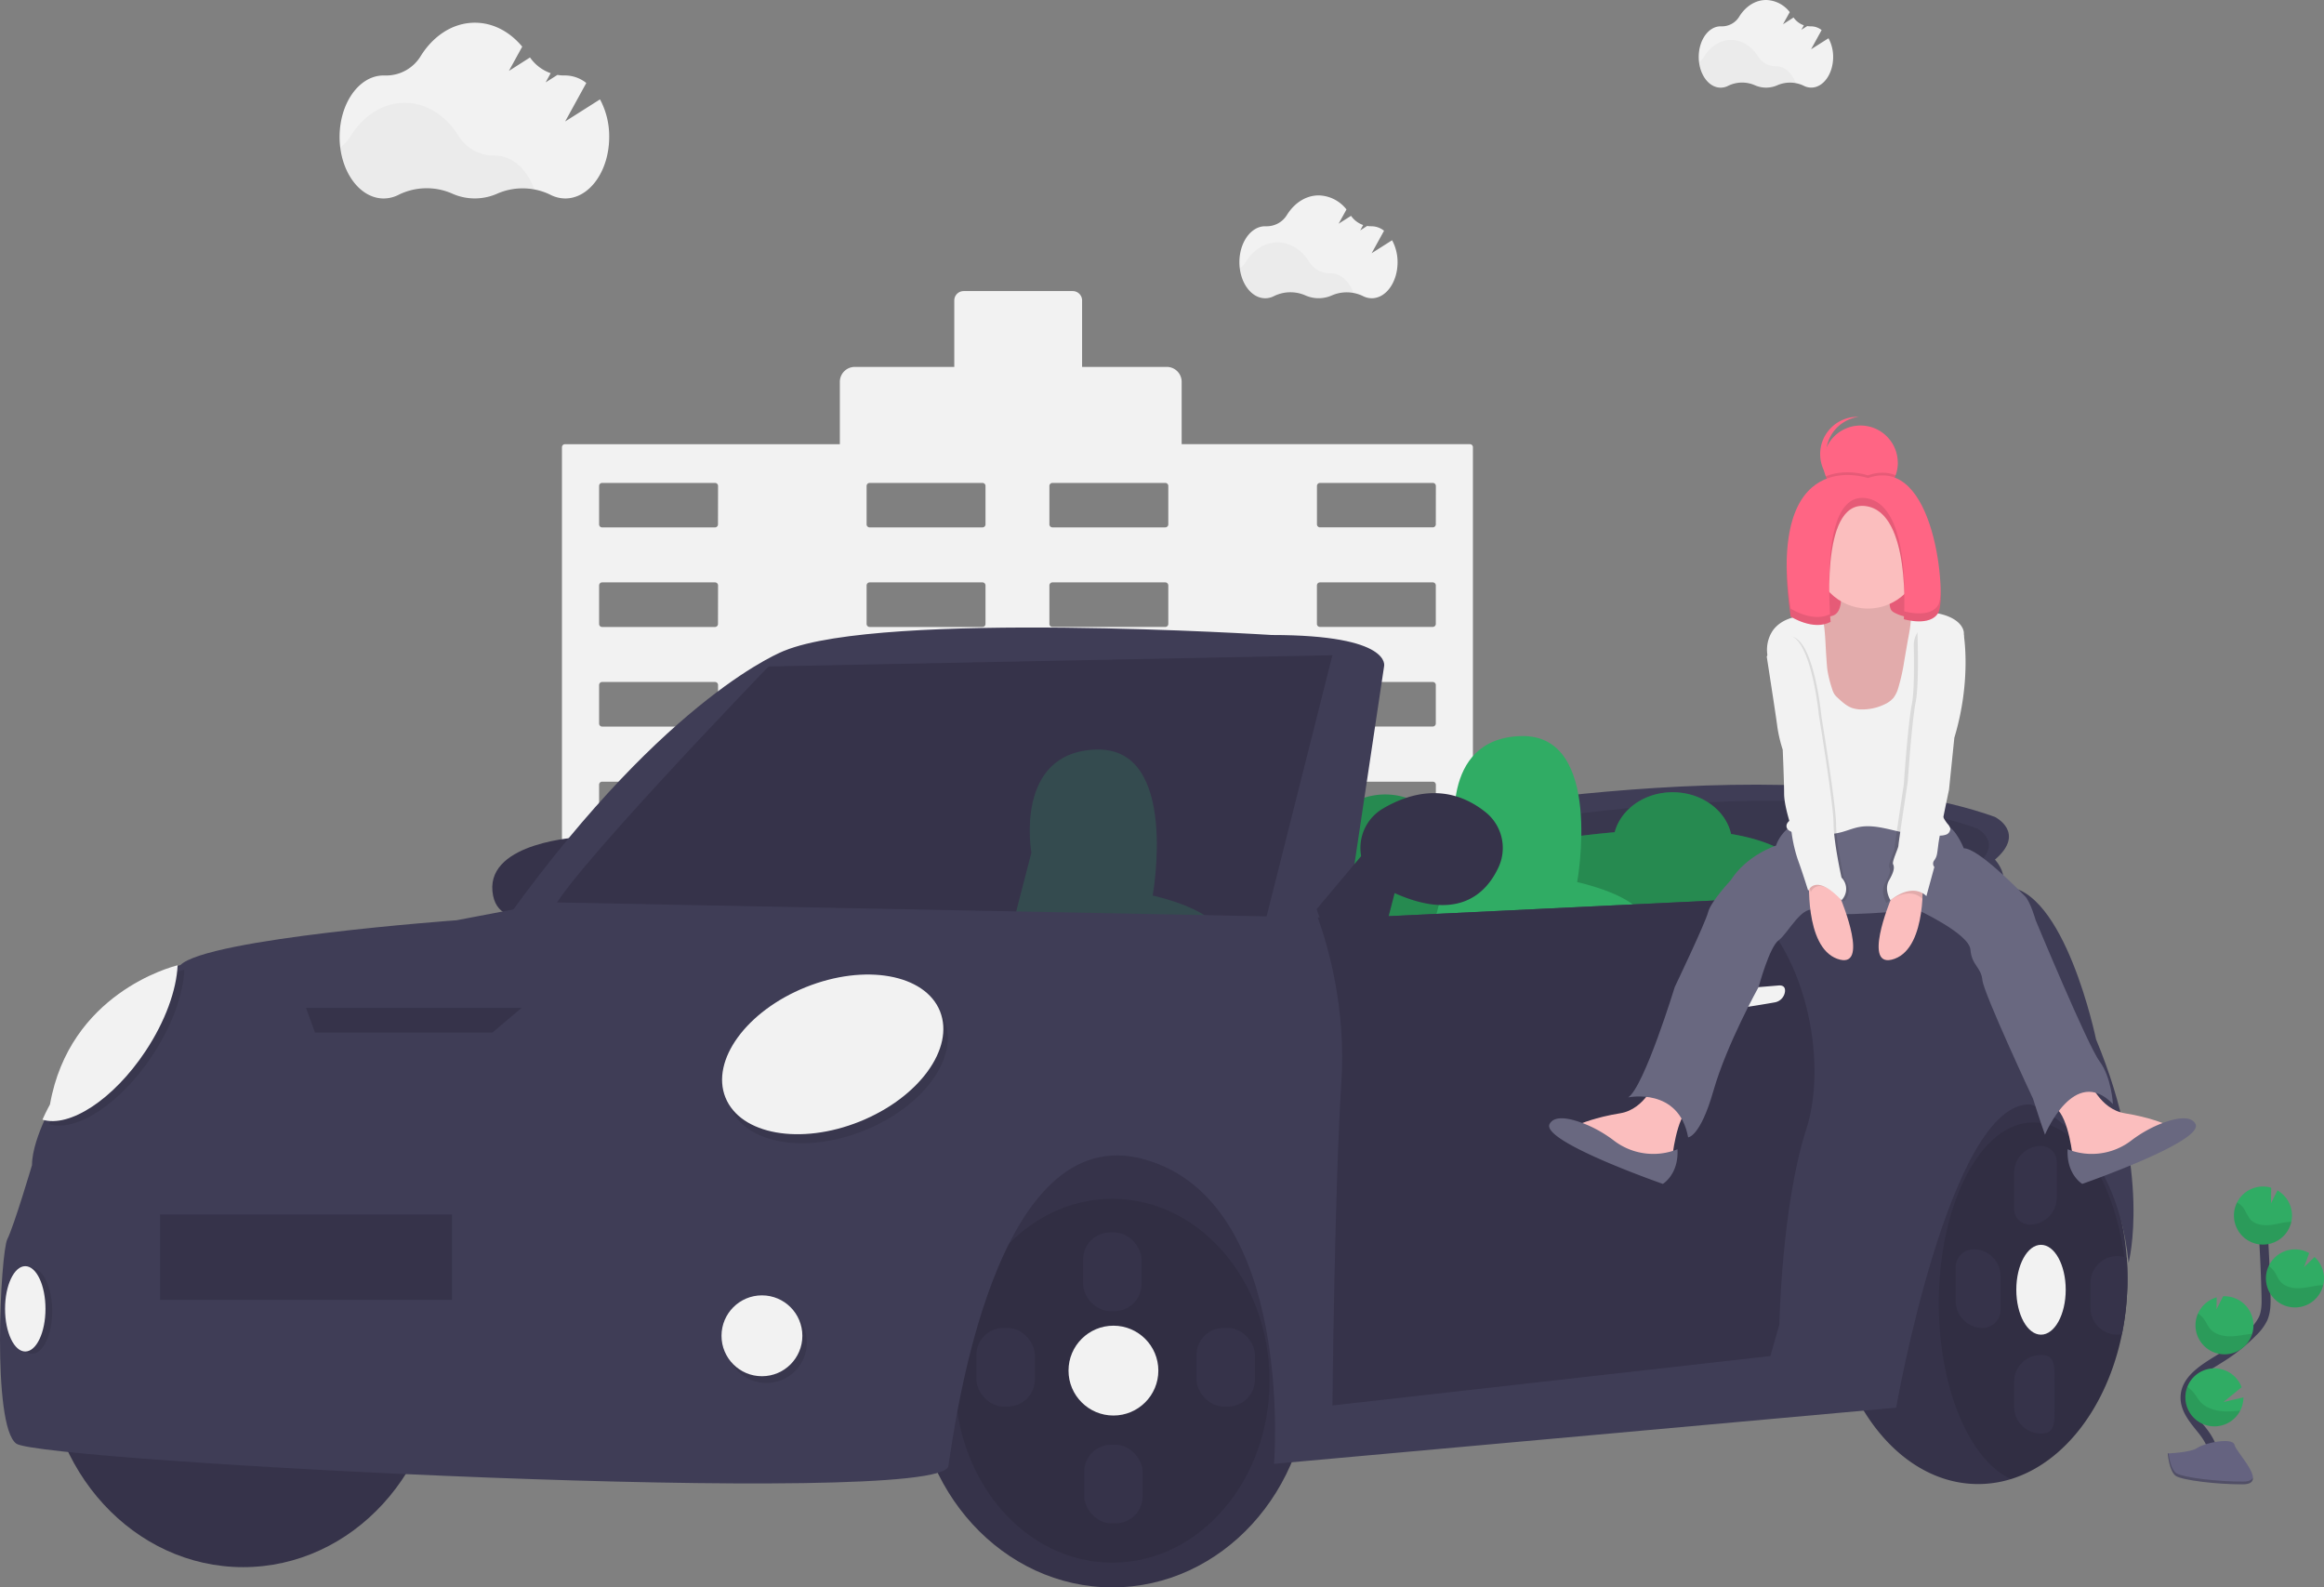 <svg id="a1a4a747-966c-40c1-8b1e-379ad2323333" data-name="Layer 1" xmlns="http://www.w3.org/2000/svg" width="1034.75" height="706.69" viewBox="0 0 1034.75 706.69"><rect x="0" y="0" width="1034.75" height="706.69" fill="#808080" stroke="none"/><title>fast car</title><path d="M737.11,294.39H608.76V266.63a6.64,6.64,0,0,0-6.64-6.64H564.43V230.42a4.18,4.18,0,0,0-4.18-4.18H511.7a4.18,4.18,0,0,0-4.18,4.18V260H463.21a6.64,6.64,0,0,0-6.64,6.64v27.76H334.18a1.35,1.35,0,0,0-1.34,1.35V664.26a1.35,1.35,0,0,0,1.34,1.35h81.34a1.35,1.35,0,0,0,1.35-1.35V614.68a1.36,1.36,0,0,1,1.35-1.35h34.36a1.36,1.36,0,0,1,1.35,1.35v49.58a1.35,1.35,0,0,0,1.34,1.35H616a1.36,1.36,0,0,0,1.35-1.35V614.68a1.35,1.35,0,0,1,1.34-1.35h34.36a1.35,1.35,0,0,1,1.35,1.35v49.58a1.36,1.36,0,0,0,1.35,1.35h81.34a1.36,1.36,0,0,0,1.35-1.35V295.74A1.36,1.36,0,0,0,737.11,294.39ZM402.31,596.11a1.34,1.34,0,0,1-1.34,1.34H350.73a1.34,1.34,0,0,1-1.35-1.34V579a1.35,1.35,0,0,1,1.35-1.35H401a1.35,1.35,0,0,1,1.34,1.35Zm0-44.34a1.34,1.34,0,0,1-1.34,1.35H350.73a1.34,1.34,0,0,1-1.35-1.35V534.62a1.34,1.34,0,0,1,1.35-1.35H401a1.34,1.34,0,0,1,1.34,1.35Zm0-44.33a1.35,1.35,0,0,1-1.34,1.35H350.73a1.35,1.35,0,0,1-1.35-1.35V490.28a1.35,1.35,0,0,1,1.35-1.35H401a1.35,1.35,0,0,1,1.34,1.35Zm0-44.34a1.34,1.34,0,0,1-1.34,1.35H350.73a1.34,1.34,0,0,1-1.35-1.35V446a1.34,1.34,0,0,1,1.35-1.35H401a1.34,1.34,0,0,1,1.34,1.35Zm0-44.33a1.35,1.35,0,0,1-1.34,1.35H350.73a1.35,1.35,0,0,1-1.35-1.35V401.61a1.34,1.34,0,0,1,1.35-1.34H401a1.34,1.34,0,0,1,1.34,1.34Zm0-44.33a1.34,1.34,0,0,1-1.34,1.34H350.73a1.34,1.34,0,0,1-1.35-1.34V357.28a1.35,1.35,0,0,1,1.35-1.35H401a1.35,1.35,0,0,1,1.34,1.35Zm0-44.34a1.34,1.34,0,0,1-1.34,1.35H350.73a1.34,1.34,0,0,1-1.35-1.35V313a1.34,1.34,0,0,1,1.35-1.35H401a1.34,1.34,0,0,1,1.34,1.35Zm119.11,266a1.34,1.34,0,0,1-1.35,1.34H469.83a1.35,1.35,0,0,1-1.35-1.34V579a1.36,1.36,0,0,1,1.35-1.35h50.24a1.35,1.35,0,0,1,1.35,1.35Zm0-44.34a1.34,1.34,0,0,1-1.35,1.35H469.83a1.35,1.35,0,0,1-1.35-1.35V534.62a1.35,1.35,0,0,1,1.35-1.35h50.24a1.34,1.34,0,0,1,1.35,1.35Zm0-44.33a1.35,1.35,0,0,1-1.35,1.35H469.83a1.36,1.36,0,0,1-1.35-1.35V490.28a1.36,1.36,0,0,1,1.35-1.35h50.24a1.35,1.35,0,0,1,1.35,1.35Zm0-44.34a1.34,1.34,0,0,1-1.35,1.35H469.83a1.35,1.35,0,0,1-1.35-1.35V446a1.35,1.35,0,0,1,1.35-1.35h50.24a1.34,1.34,0,0,1,1.35,1.35Zm0-44.33a1.35,1.35,0,0,1-1.35,1.35H469.83a1.36,1.36,0,0,1-1.35-1.35V401.61a1.35,1.35,0,0,1,1.35-1.34h50.24a1.34,1.34,0,0,1,1.35,1.34Zm0-44.33a1.34,1.34,0,0,1-1.35,1.34H469.83a1.35,1.35,0,0,1-1.35-1.34V357.28a1.36,1.36,0,0,1,1.35-1.35h50.24a1.35,1.35,0,0,1,1.35,1.35Zm0-44.34a1.34,1.34,0,0,1-1.35,1.35H469.83a1.35,1.35,0,0,1-1.35-1.35V313a1.35,1.35,0,0,1,1.35-1.35h50.24a1.34,1.34,0,0,1,1.35,1.35Zm81.39,266a1.34,1.34,0,0,1-1.35,1.34H551.22a1.35,1.35,0,0,1-1.35-1.34V579a1.36,1.36,0,0,1,1.35-1.35h50.24a1.35,1.35,0,0,1,1.35,1.35Zm0-44.34a1.34,1.34,0,0,1-1.35,1.35H551.22a1.35,1.35,0,0,1-1.35-1.35V534.62a1.35,1.35,0,0,1,1.35-1.35h50.24a1.34,1.34,0,0,1,1.35,1.35Zm0-44.33a1.35,1.35,0,0,1-1.35,1.35H551.22a1.36,1.36,0,0,1-1.35-1.35V490.28a1.36,1.36,0,0,1,1.35-1.35h50.24a1.35,1.35,0,0,1,1.35,1.35Zm0-44.34a1.34,1.34,0,0,1-1.35,1.35H551.22a1.35,1.35,0,0,1-1.35-1.35V446a1.35,1.35,0,0,1,1.35-1.35h50.24a1.34,1.34,0,0,1,1.35,1.35Zm0-44.33a1.35,1.35,0,0,1-1.35,1.35H551.22a1.36,1.36,0,0,1-1.35-1.35V401.61a1.35,1.35,0,0,1,1.35-1.34h50.24a1.34,1.34,0,0,1,1.35,1.34Zm0-44.33a1.34,1.34,0,0,1-1.35,1.34H551.22a1.35,1.35,0,0,1-1.35-1.34V357.28a1.36,1.36,0,0,1,1.35-1.35h50.24a1.35,1.35,0,0,1,1.35,1.35Zm0-44.34a1.34,1.34,0,0,1-1.35,1.35H551.22a1.35,1.35,0,0,1-1.35-1.35V313a1.35,1.35,0,0,1,1.35-1.35h50.24a1.34,1.34,0,0,1,1.35,1.35Zm119.11,266a1.35,1.35,0,0,1-1.35,1.34H670.33a1.34,1.34,0,0,1-1.35-1.34V579a1.35,1.35,0,0,1,1.35-1.35h50.24a1.36,1.36,0,0,1,1.35,1.35Zm0-44.34a1.35,1.35,0,0,1-1.35,1.35H670.33a1.34,1.34,0,0,1-1.35-1.35V534.62a1.34,1.34,0,0,1,1.35-1.35h50.24a1.35,1.35,0,0,1,1.35,1.35Zm0-44.33a1.36,1.36,0,0,1-1.35,1.35H670.33a1.35,1.35,0,0,1-1.35-1.35V490.28a1.35,1.35,0,0,1,1.35-1.35h50.24a1.36,1.36,0,0,1,1.35,1.35Zm0-44.34a1.35,1.35,0,0,1-1.35,1.35H670.33A1.34,1.34,0,0,1,669,463.1V446a1.34,1.34,0,0,1,1.35-1.35h50.24a1.35,1.35,0,0,1,1.35,1.35Zm0-44.33a1.36,1.36,0,0,1-1.35,1.35H670.33a1.35,1.35,0,0,1-1.35-1.35V401.61a1.34,1.34,0,0,1,1.35-1.34h50.24a1.35,1.35,0,0,1,1.35,1.34Zm0-44.33a1.35,1.35,0,0,1-1.35,1.34H670.33a1.34,1.34,0,0,1-1.35-1.34V357.28a1.35,1.35,0,0,1,1.35-1.35h50.24a1.36,1.36,0,0,1,1.35,1.35Zm0-44.34a1.35,1.35,0,0,1-1.35,1.35H670.33A1.34,1.34,0,0,1,669,330.1V313a1.34,1.34,0,0,1,1.35-1.35h50.24a1.35,1.35,0,0,1,1.35,1.35Z" transform="translate(-82.63 -96.65)" fill="#f2f2f2"/><path d="M349.78,140.89l-15.52,9.84,9.42-17.14a15.35,15.35,0,0,0-9.38-3.35h-.25a18.09,18.09,0,0,1-3.22-.24l-5.26,3.33,2.25-4.1a18.66,18.66,0,0,1-9.2-7l-9.41,6,5.94-10.81c-5.5-6.61-12.92-10.66-21.09-10.66-9.79,0-18.51,5.82-24.14,14.89a18,18,0,0,1-16,8.6h-.52c-10.81,0-19.57,12.26-19.57,27.37S242.63,185,253.44,185a14.72,14.72,0,0,0,6.81-1.71,28.21,28.21,0,0,1,23.69-.46,24.66,24.66,0,0,0,20.14,0,28.23,28.23,0,0,1,23.47.46A14.72,14.72,0,0,0,334.3,185c10.81,0,19.57-12.26,19.57-27.38A34.7,34.7,0,0,0,349.78,140.89Z" transform="translate(-82.63 -96.65)" fill="#f2f2f2"/><path d="M320.53,180.94a28.89,28.89,0,0,0-16.77,1.82,24.69,24.69,0,0,1-20.13,0,28.28,28.28,0,0,0-23.69.46,14.61,14.61,0,0,1-6.82,1.71c-9.6,0-17.59-9.67-19.25-22.43a18.43,18.43,0,0,0,4.8-5.18c5.63-9.07,14.35-14.89,24.14-14.89s18.4,5.75,24,14.73a18.48,18.48,0,0,0,15.95,8.76h.25C310.69,165.87,317.31,172,320.53,180.94Z" transform="translate(-82.63 -96.65)" opacity="0.03"/><path d="M896.76,113.68,889,118.59l4.7-8.55a7.67,7.67,0,0,0-4.68-1.67h-.12a8.6,8.6,0,0,1-1.61-.12l-2.62,1.67,1.12-2a9.4,9.4,0,0,1-4.59-3.48l-4.69,3,3-5.39A13.71,13.71,0,0,0,869,96.65c-4.88,0-9.23,2.91-12,7.43a9,9,0,0,1-8,4.29h-.26c-5.39,0-9.76,6.11-9.76,13.65s4.37,13.65,9.76,13.65a7.32,7.32,0,0,0,3.4-.85,14.08,14.08,0,0,1,11.81-.23,12.33,12.33,0,0,0,10.05,0,14.11,14.11,0,0,1,11.71.23,7.29,7.29,0,0,0,3.36.83c5.39,0,9.76-6.11,9.76-13.65A17.38,17.38,0,0,0,896.76,113.68Z" transform="translate(-82.63 -96.65)" fill="#f2f2f2"/><path d="M882.17,133.65a14.52,14.52,0,0,0-8.37.91,12.28,12.28,0,0,1-5,1.06,12.41,12.41,0,0,1-5-1.08,14.1,14.1,0,0,0-11.82.23,7.29,7.29,0,0,1-3.4.85c-4.79,0-8.77-4.82-9.6-11.19a9.26,9.26,0,0,0,2.4-2.58c2.8-4.52,7.15-7.43,12-7.43s9.18,2.87,12,7.35a9.22,9.22,0,0,0,8,4.37h.13C877.26,126.14,880.56,129.2,882.17,133.65Z" transform="translate(-82.63 -96.65)" opacity="0.03"/><path d="M702.45,203.61l-9.1,5.77,5.52-10a9,9,0,0,0-5.5-2h-.15a10.79,10.79,0,0,1-1.89-.14l-3.08,2,1.32-2.41a11,11,0,0,1-5.4-4.09l-5.52,3.5,3.49-6.34a16.15,16.15,0,0,0-12.37-6.26c-5.74,0-10.86,3.42-14.16,8.74a10.56,10.56,0,0,1-9.36,5h-.31c-6.34,0-11.47,7.19-11.47,16s5.13,16.05,11.47,16.05a8.56,8.56,0,0,0,4-1,16.56,16.56,0,0,1,13.89-.27,14.52,14.52,0,0,0,11.81,0,16.58,16.58,0,0,1,13.77.27,8.68,8.68,0,0,0,4,1c6.34,0,11.48-7.18,11.48-16.05A20.4,20.4,0,0,0,702.45,203.61Z" transform="translate(-82.63 -96.65)" fill="#f2f2f2"/><path d="M685.3,227.1a17,17,0,0,0-9.84,1.07,14.52,14.52,0,0,1-11.81,0,16.56,16.56,0,0,0-13.89.27,8.59,8.59,0,0,1-4,1c-5.63,0-10.32-5.67-11.29-13.15a10.75,10.75,0,0,0,2.81-3c3.3-5.32,8.42-8.73,14.16-8.73s10.8,3.37,14.1,8.63a10.82,10.82,0,0,0,9.35,5.14H675C679.52,218.26,683.41,221.86,685.3,227.1Z" transform="translate(-82.63 -96.65)" opacity="0.03"/><path d="M1029.88,665.85c0,1.72,0,3.44-.11,5.14a121.57,121.57,0,0,1-2.38,19.69c-6.57,32.11-25.54,57.07-49.37,64.44a49.29,49.29,0,0,1-14.64,2.23c-36.73,0-66.5-41-66.5-91.5s29.77-91.5,66.5-91.5c34.45,0,62.79,36.06,66.16,82.25C1029.77,659.64,1029.88,662.73,1029.88,665.85Z" transform="translate(-82.63 -96.65)" fill="#36334a"/><path d="M1029.77,671a121.57,121.57,0,0,1-2.38,19.69c-6.57,32.11-25.54,57.07-49.37,64.44-18.45-8.49-32.14-40.31-32.14-78.27,0-44.46,18.8-80.5,42-80.5,19.47,0,35.85,25.42,40.6,59.91C1029.14,661,1029.57,665.94,1029.77,671Z" transform="translate(-82.63 -96.65)" opacity="0.1"/><path d="M695.88,463.35s180-37,275-3c0,0,14,7,0,19,0,0,13.24,14-9.88,19L869.15,504,695.88,486.35Z" transform="translate(-82.63 -96.65)" fill="#3f3d56"/><path d="M727.38,468s154.11-31.68,235.45-2.57c0,0,12,6,0,16.27,0,0,11.33,12-8.46,16.27l-78.64,4.83L727.38,487.71Z" transform="translate(-82.63 -96.65)" opacity="0.1"/><path d="M902.88,523.35l-12-24s5.26-24.28-37.5-31.42c-2.37-10.59-13.11-18.58-26-18.58-12.58,0-23.1,7.6-25.82,17.8-6.14.53-12.68,1.25-19.68,2.2l-9.78,52.44-1.22-2.44s6.21-28.68-49.76-32.87a20.82,20.82,0,0,0,4.76-13.13c0-12.71-11.87-23-26.5-23s-26.5,10.29-26.5,23a21,21,0,0,0,5.56,14.08q-7.85.75-16.56,1.92l-11,59,51,7,81-12L775.71,529l46.17,6.34Z" transform="translate(-82.63 -96.65)" fill="#30ac64"/><path d="M902.88,523.35l-12-24s5.26-24.28-37.5-31.42c-2.37-10.59-13.11-18.58-26-18.58-12.58,0-23.1,7.6-25.82,17.8-6.14.53-12.68,1.25-19.68,2.2l-9.78,52.44-1.22-2.44s6.21-28.68-49.76-32.87a20.82,20.82,0,0,0,4.76-13.13c0-12.71-11.87-23-26.5-23s-26.5,10.29-26.5,23a21,21,0,0,0,5.56,14.08q-7.85.75-16.56,1.92l-11,59,51,7,81-12L775.71,529l46.17,6.34Z" transform="translate(-82.63 -96.65)" opacity="0.2"/><path d="M730.86,470.23s-8-44.88,29-45.88,25,65,25,65,28,6,30,17-97,14-97,14Z" transform="translate(-82.63 -96.65)" fill="#30ac64"/><path d="M665.88,707.35c0,53-39.4,96-88,96s-88-43-88-96,39.89-104.5,88.5-104.5S665.88,654.33,665.88,707.35Z" transform="translate(-82.63 -96.65)" fill="#36334a"/><ellipse cx="495.25" cy="614.7" rx="70" ry="80.99" opacity="0.1"/><ellipse cx="108.25" cy="601.69" rx="88" ry="96" fill="#36334a"/><path d="M340.88,469.35s-41,2-39,24,35,6,35,6Z" transform="translate(-82.63 -96.65)" fill="#36334a"/><path d="M682,506l16.88-112.65s4-14-50-14c0,0-173-11-217,7,0,0-51,19-122,117C309.88,503.35,675,512,682,506Z" transform="translate(-82.63 -96.65)" fill="#3f3d56"/><path d="M675.88,388.35l-31,123-19.44-.47-92-2.24-205.19-5c-.57-9.72,96.6-110.29,96.6-110.29Z" transform="translate(-82.63 -96.65)" fill="#36334a"/><path d="M533.47,508.64l8.38-32.4s-8-44.89,29-45.89,25,65,25,65,25.5,5.47,29.56,15.53Z" transform="translate(-82.63 -96.65)" fill="#30ac64" opacity="0.2"/><path d="M1030.38,658.85c-6-58-43.5-70.5-43.5-70.5-36-2-60,135-60,135l-277,25s9.5-116.5-57.5-135.5-84.5,117.5-87.5,136.5-404-2-415-10-7-85-4-91,11-33,11-33c0-6.44,3.08-14.58,5.64-20.23,1.8-4,3.36-6.77,3.36-6.77,8.69-49.28,53.81-61.21,56.84-62l.16,0c12-12,123-20,123-20l42-8,341.47,6.71,14.53.29L857.48,497l117.4-5.65c27,0,41,68,41,68C1040.88,619.35,1030.38,658.85,1030.38,658.85Z" transform="translate(-82.63 -96.65)" fill="#3f3d56"/><ellipse cx="455.39" cy="570.05" rx="51.48" ry="32.23" transform="translate(-262.51 114.57) rotate(-21.92)" opacity="0.1"/><ellipse cx="453.39" cy="566.05" rx="51.48" ry="32.23" transform="translate(-261.16 113.53) rotate(-21.92)" fill="#f2f2f2"/><path d="M164.72,528.39c-.51,11-5.44,24.88-14.31,38.25-14.27,21.52-33.84,34.19-45.89,30.48,1.8-4,3.36-6.77,3.36-6.77C116.57,541.07,161.69,529.14,164.72,528.39Z" transform="translate(-82.63 -96.65)" opacity="0.1"/><path d="M161.72,526.39c-.51,11-5.44,24.88-14.31,38.25-14.27,21.52-33.84,34.19-45.89,30.48,1.8-4,3.36-6.77,3.36-6.77C113.57,539.07,158.69,527.14,161.72,526.39Z" transform="translate(-82.63 -96.65)" fill="#f2f2f2"/><polygon points="219.25 459.69 140.25 459.69 136.25 448.69 232.25 448.69 219.25 459.69" fill="#36334a"/><rect x="71.25" y="540.69" width="130" height="38" fill="#36334a"/><circle cx="341.25" cy="597.69" r="18" opacity="0.1"/><circle cx="339.25" cy="594.69" r="18" fill="#f2f2f2"/><ellipse cx="14.25" cy="583.69" rx="9" ry="19" opacity="0.1"/><ellipse cx="11.25" cy="582.69" rx="9" ry="19" fill="#f2f2f2"/><path d="M886.88,599.35c-11,34-12,87-12,87l-4,14-195,22s1-98,4-144c2.11-32.45-5.72-59.92-10.53-73.29l14.53.29L857.48,497C886.48,517.33,896.75,568.82,886.88,599.35Z" transform="translate(-82.63 -96.65)" fill="#36334a"/><path d="M842.42,538.05a4.91,4.91,0,0,0-4.52,5.69,3.51,3.51,0,0,0,2,2.61c3.23,1.61,24.73-2,32.88-3.44a5.53,5.53,0,0,0,4.62-4.93c.1-1.42-.42-2.63-2.5-2.63Z" transform="translate(-82.63 -96.65)" fill="#f2f2f2"/><path d="M668.88,501.35s5,22,29,15l8-31-16-9Z" transform="translate(-82.63 -96.65)" fill="#36334a"/><path d="M698.27,456.68c11-6.52,28.45-12.22,45.71,1.47a20.4,20.4,0,0,1,5.89,24.54c-5.65,12.23-19.06,25.5-50.37,9.61a20.2,20.2,0,0,1-7.62-6.74l-.16-.24A20.3,20.3,0,0,1,698.27,456.68Z" transform="translate(-82.63 -96.65)" fill="#36334a"/><circle cx="495.75" cy="610.19" r="20" fill="#f2f2f2"/><ellipse cx="908.75" cy="574.19" rx="11" ry="20" fill="#f2f2f2"/><rect x="482.25" y="548.69" width="26" height="35" rx="12" fill="#36334a"/><path d="M908.75,510.19h0a7,7,0,0,1,7,7v16a12,12,0,0,1-12,12h0a7,7,0,0,1-7-7v-16a12,12,0,0,1,12-12Z" fill="#36334a"/><path d="M991.38,734.85h0a12,12,0,0,1-12-12v-11a12,12,0,0,1,12-12h0c6.6,0,6,5.4,6,12v11C997.37,729.45,998,734.85,991.38,734.85Z" transform="translate(-82.63 -96.65)" fill="#36334a"/><path d="M878.75,556.19h0a12,12,0,0,1,12,12v15a8,8,0,0,1-8,8h0a12,12,0,0,1-12-12v-15A8,8,0,0,1,878.75,556.19Z" fill="#36334a"/><path d="M1029.88,665.85c0,1.72,0,3.44-.11,5.14a121.57,121.57,0,0,1-2.38,19.69,12.21,12.21,0,0,1-2,.17,12,12,0,0,1-12-12v-11a12,12,0,0,1,12-12,11.71,11.71,0,0,1,3.1.41c.36.1.72.21,1.06.34C1029.77,659.64,1029.88,662.73,1029.88,665.85Z" transform="translate(-82.63 -96.65)" fill="#36334a"/><rect x="532.75" y="591.19" width="26" height="35" rx="12" fill="#36334a"/><rect x="434.75" y="591.19" width="26" height="35" rx="12" fill="#36334a"/><rect x="482.75" y="643.19" width="26" height="35" rx="12" fill="#36334a"/><path d="M927.64,302.66a16.42,16.42,0,0,1-1,5.59,16.6,16.6,0,0,1-31.09.44,16.33,16.33,0,0,1-1.14-6,16.6,16.6,0,0,1,33.2,0Z" transform="translate(-82.63 -96.65)" fill="#ff6584"/><path d="M897.78,306.8a16.6,16.6,0,0,1,6.46-22.57,16.43,16.43,0,0,1,6-2,16.6,16.6,0,1,0,1.4,33.07A16.59,16.59,0,0,1,897.78,306.8Z" transform="translate(-82.63 -96.65)" fill="#ff6584"/><rect x="807.66" y="229.13" width="44.47" height="69.37" fill="#ff6584"/><rect x="808.66" y="227.13" width="44.47" height="69.37" opacity="0.1"/><path d="M820,577.46s-4.74,13-16,14.82S786.24,597,786.24,597l26.68,17.19,14.23-1.78s1.77-18.38,7.7-22.53S820,577.46,820,577.46Z" transform="translate(-82.63 -96.65)" fill="#fbbebe"/><path d="M1012.72,577.46s4.74,13,16,14.82,17.78,4.75,17.78,4.75l-26.68,17.19-14.23-1.78s-1.77-18.38-7.7-22.53S1012.72,577.46,1012.72,577.46Z" transform="translate(-82.63 -96.65)" fill="#fbbebe"/><path d="M882.88,462.44s-7.12,3.56-9.49,10.67c0,0-13,4.15-20.16,15.42,0,0-8.89,9.48-10.08,14.23S828.33,536,828.33,536s-13.63,44.46-20.75,49.21c0,0,22.53-4.75,26.68,17.78,0,0,5.34,0,11.27-20.75S865.68,536,865.68,536s4.75-17.79,8.9-20.75,10.67-16.6,16.6-13.05,45.06-.59,45.06-.59,23.12,10.67,23.71,17.79,4.75,7.7,5.34,13.63,22.53,52.77,22.53,52.77,4.15,13,5.33,16c0,0,13.05-31.42,30.24-13.64,0,0-.59-11.86-5.93-19S989,506.31,989,506.31s-2.37-8.3-4.74-10.67S963.51,474.3,957,474.3c0,0-3.56-8.9-7.71-10.08Z" transform="translate(-82.63 -96.65)" fill="#696880"/><path d="M829.52,608.29a28.89,28.89,0,0,1-28.23-3.8,56.27,56.27,0,0,0-12.59-7.29c-6.28-2.54-13.81-4.43-16.1-.17-4.15,7.7,50.4,26.68,50.4,26.68S830.11,619.55,829.52,608.29Z" transform="translate(-82.63 -96.65)" fill="#696880"/><path d="M1003.23,608.29a28.89,28.89,0,0,0,28.23-3.8,56.27,56.27,0,0,1,12.59-7.29c6.28-2.54,13.81-4.43,16.1-.17,4.15,7.7-50.4,26.68-50.4,26.68S1002.64,619.55,1003.23,608.29Z" transform="translate(-82.63 -96.65)" fill="#696880"/><path d="M902.26,364.92c-.23,2.06-.9,4.29-2.66,5.39-1.44.9-3.26.82-4.92,1.17a11.44,11.44,0,0,0-7.83,6.76,17.52,17.52,0,0,0-.74,10.55,38.85,38.85,0,0,0,1.51,5.07c1.75,4.92,3.85,9.79,7.09,13.89a59,59,0,0,0,9.3,8.76c2.11,1.72,4.29,3.48,6.89,4.29a21.36,21.36,0,0,0,5.41.71c2.25.11,4.64.18,6.59-.94,3-1.73,3.9-5.56,5.52-8.62,1.39-2.61,3.45-4.81,4.74-7.47a29.78,29.78,0,0,0,2-6.51l2.77-12.31c1-4.46,1.92-9.5-.6-13.33a2.1,2.1,0,0,0-.74-.77,2.75,2.75,0,0,0-1.51-.16,16.32,16.32,0,0,1-9.15-2.09,3.62,3.62,0,0,1-1.15-.9,4.53,4.53,0,0,1-.71-2.11,22.29,22.29,0,0,0-1.28-4.46,3,3,0,0,0-.87-1.33,3.11,3.11,0,0,0-1.4-.47,114.49,114.49,0,0,0-12.93-1.36c-1.43-.06-3.57-.63-4.54.62S902.42,363.42,902.26,364.92Z" transform="translate(-82.63 -96.65)" fill="#fbbebe"/><path d="M902.26,364.92c-.23,2.06-.9,4.29-2.66,5.39-1.44.9-3.26.82-4.92,1.17a11.44,11.44,0,0,0-7.83,6.76,17.52,17.52,0,0,0-.74,10.55,38.85,38.85,0,0,0,1.51,5.07c1.75,4.92,3.85,9.79,7.09,13.89a59,59,0,0,0,9.3,8.76c2.11,1.72,4.29,3.48,6.89,4.29a21.36,21.36,0,0,0,5.41.71c2.25.11,4.64.18,6.59-.94,3-1.73,3.9-5.56,5.52-8.62,1.39-2.61,3.45-4.81,4.74-7.47a29.78,29.78,0,0,0,2-6.51l2.77-12.31c1-4.46,1.92-9.5-.6-13.33a2.1,2.1,0,0,0-.74-.77,2.75,2.75,0,0,0-1.51-.16,16.32,16.32,0,0,1-9.15-2.09,3.62,3.62,0,0,1-1.15-.9,4.53,4.53,0,0,1-.71-2.11,22.29,22.29,0,0,0-1.28-4.46,3,3,0,0,0-.87-1.33,3.11,3.11,0,0,0-1.4-.47,114.49,114.49,0,0,0-12.93-1.36c-1.43-.06-3.57-.63-4.54.62S902.42,363.42,902.26,364.92Z" transform="translate(-82.63 -96.65)" opacity="0.1"/><path d="M894.23,372a27.43,27.43,0,0,0-7.14-1.13c-5.72-.14-11.83,1.84-15.14,6.51a15.37,15.37,0,0,0-2.29,11.45,23.71,23.71,0,0,0,5.2,10.67,32.07,32.07,0,0,1,4,5.24c1.58,3,1.62,6.58,2,10,1,8.11,4.46,15.75,5.84,23.81s.18,17.42-6.19,22.56c-1.07.86-2.36,1.76-2.45,3.13-.15,2.19,2.7,3.13,4.89,3.33,6.55.63,13.27,1.24,19.63-.45,2.64-.7,5.17-1.79,7.85-2.29,6.81-1.27,13.65,1.33,20.45,2.59a91.81,91.81,0,0,0,14.91,1.21,8,8,0,0,0,3.44-.45,2.75,2.75,0,0,0,1.74-2.74,4.64,4.64,0,0,0-1.18-2c-3.44-4.26-4.49-9.9-5.43-15.29L941.26,430c-1.69-9.68-3.26-20.19,1.32-28.89,3.3-6.25,9.36-10.65,12.84-16.8A9.79,9.79,0,0,0,957,378c-.52-3.09-3.31-5.3-6.17-6.6a23.21,23.21,0,0,0-17.39-.63c.1,4.33-1,8.71-1.72,13l-1.21,7a89.13,89.13,0,0,1-2.7,12.2,13.22,13.22,0,0,1-2.17,4.42,11.43,11.43,0,0,1-3.83,2.79,22.76,22.76,0,0,1-10.15,2.31,13.32,13.32,0,0,1-4.48-.68c-2.38-.86-4.31-2.63-6.17-4.35a10.08,10.08,0,0,1-1.63-1.76,10.61,10.61,0,0,1-1.11-2.67,54.29,54.29,0,0,1-1.9-7.48c-.31-1.94-.4-3.91-.54-5.87C895.39,384,895.4,377.57,894.23,372Z" transform="translate(-82.63 -96.65)" fill="#f2f2f2"/><path d="M888.21,486.75s-2.37,31.42,12.45,36.76,1.78-26.09,1.78-26.09l-4.74-9.49Z" transform="translate(-82.63 -96.65)" fill="#fbbebe"/><path d="M938.61,486.75s2.37,31.42-12.45,36.76-1.78-26.09-1.78-26.09l4.74-9.49Z" transform="translate(-82.63 -96.65)" fill="#fbbebe"/><path d="M875.17,381.81l-4.74,7.71s4.15,26.68,4.74,31.42A61.84,61.84,0,0,0,877.54,431s.59,14.23.59,19.56,3,14.23,3,14.23a64.53,64.53,0,0,0,3,14.82c2.37,6.53,4.75,14.23,4.75,14.23s3-8.3,14.82,4.15a7.19,7.19,0,0,0,0-10.08s-3.56-16-3.56-24.3-6.52-48-6.52-48S889.4,370.54,875.17,381.81Z" transform="translate(-82.63 -96.65)" opacity="0.1"/><path d="M874,381.22l-4.74,7.7s4.15,26.68,4.74,31.43a62.25,62.25,0,0,0,2.38,10.07S877,444.65,877,450s3,14.23,3,14.23a64.82,64.82,0,0,0,3,14.82c2.37,6.52,4.74,14.23,4.74,14.23s3-8.3,14.82,4.15a7.18,7.18,0,0,0,0-10.08s-3.56-16-3.56-24.31-6.52-48-6.52-48S888.21,370,874,381.22Z" transform="translate(-82.63 -96.65)" fill="#f2f2f2"/><path d="M952.24,377.06l3,3.53s3.5,20.19-4.21,45.68l-2.37,23.13s-4.15,19.56-4.75,24.31-.59,5.33-1.77,7.11a2.28,2.28,0,0,0,0,3l-3.56,13.05s-5.34-6.52-16,1.78c0,0-3-4.75-.59-8.9s2.37-5.93,1.78-7.11,2.37-7.12,2.37-8.3,4.15-28.46,4.15-28.46,1.78-26.68,3.56-35.57c1.09-5.47,1.06-17.67.88-26.25-.19-8.93,10.62-13.78,17-7.49C951.9,376.7,952.07,376.88,952.24,377.06Z" transform="translate(-82.63 -96.65)" opacity="0.1"/><path d="M954,375.88l3,3.53s3.49,20.18-4.21,45.68l-2.37,23.12s-4.15,19.57-4.75,24.31-.59,5.34-1.78,7.11a2.31,2.31,0,0,0,0,3l-3.55,13s-5.34-6.52-16,1.78c0,0-3-4.74-.59-8.89s2.37-5.93,1.77-7.12,2.38-7.11,2.38-8.3,4.15-28.46,4.15-28.46,1.78-26.68,3.55-35.57.6-35.57.6-35.57S945.72,367,954,375.88Z" transform="translate(-82.63 -96.65)" fill="#f2f2f2"/><circle cx="831.67" cy="247.21" r="23.72" fill="#fbbebe"/><path d="M926.67,308.25a16.6,16.6,0,0,1-31.09.44c9.25-3.72,18.72-.4,18.72-.4C919,306.62,923.12,306.78,926.67,308.25Z" transform="translate(-82.63 -96.65)" opacity="0.1"/><path d="M914.3,309.48s-45.65-16-34.39,61.66c0,0,10.08,6.52,17.79,2.37,0,0-5.34-54,15.41-51.58s17.2,50.39,17.2,50.39,11.86,3.56,15.41-3S944.54,298.8,914.3,309.48Z" transform="translate(-82.63 -96.65)" fill="#ff6584"/><path d="M913.11,318.37c-14.24-1.63-16.19,23.26-16,39.05.18-15.69,2.82-37,16-35.49,14.82,1.69,17.24,26.65,17.42,40.79C930.69,349.75,929.27,320.22,913.11,318.37Z" transform="translate(-82.63 -96.65)" opacity="0.1"/><path d="M879.91,367.58A161.19,161.19,0,0,1,878.14,347a152.23,152.23,0,0,0,1.77,24.1s10.08,6.52,17.79,2.37c0,0-.13-1.28-.27-3.43C889.76,374,879.91,367.58,879.91,367.58Z" transform="translate(-82.63 -96.65)" opacity="0.1"/><path d="M945.72,365.8c-3.31,6.07-13.82,3.41-15.25,3-.07,2.2-.16,3.51-.16,3.51s11.86,3.56,15.41-3c.74-1.35,1.12-5.14,1-10.21C946.62,362.41,946.27,364.79,945.72,365.8Z" transform="translate(-82.63 -96.65)" opacity="0.1"/><path d="M1067.29,749.54c2.74-5.07-.37-11.29-3.94-15.81s-7.93-9.23-7.84-15c.14-8.28,8.93-13.17,16-17.56a77.94,77.94,0,0,0,14.33-11.52,21.21,21.21,0,0,0,4.4-5.89c1.45-3.24,1.41-6.93,1.32-10.48q-.45-17.73-1.75-35.43" transform="translate(-82.63 -96.65)" fill="none" stroke="#3f3d56" stroke-miterlimit="10" stroke-width="4"/><path d="M1103.11,637.21a12.9,12.9,0,0,0-6.45-10.59l-2.89,5.72.09-6.93a13.08,13.08,0,0,0-4.26-.51,12.92,12.92,0,1,0,13.51,12.31Z" transform="translate(-82.63 -96.65)" fill="#30ac64"/><path d="M1080.07,724.66a12.92,12.92,0,0,1-24.39-5.3,12.75,12.75,0,0,1,.84-5.25,12.93,12.93,0,0,1,24.18.14l-8.07,6.57,8.87-2.06A12.79,12.79,0,0,1,1080.07,724.66Z" transform="translate(-82.63 -96.65)" fill="#30ac64"/><path d="M1073.69,699.57a12.92,12.92,0,0,1-13.51-12.31,12.75,12.75,0,0,1,1.12-5.88,13,13,0,0,1,8.29-7.16l-.06,5.33,2.92-5.8h0a12.92,12.92,0,0,1,13.5,12.31,12.67,12.67,0,0,1-.55,4.41A12.92,12.92,0,0,1,1073.69,699.57Z" transform="translate(-82.63 -96.65)" fill="#30ac64"/><path d="M1105.06,678.7a12.92,12.92,0,0,1-13.51-12.31,12.7,12.7,0,0,1,1.22-6.12,12.91,12.91,0,0,1,18-5.75l-2.28,6.25,4.69-4.51a12.91,12.91,0,0,1,4.18,8.92,12.67,12.67,0,0,1-.33,3.56A12.92,12.92,0,0,1,1105.06,678.7Z" transform="translate(-82.63 -96.65)" fill="#30ac64"/><path d="M1101.38,640.65c-3,.33-5.89,1.25-8.88,1.44s-6.28-.53-8.17-2.86a40.27,40.27,0,0,1-2.39-4.2,9.28,9.28,0,0,0-3.25-3.07,12.77,12.77,0,0,0-1.39,6.45,12.92,12.92,0,0,0,25.54,2.13C1102.35,640.56,1101.86,640.6,1101.38,640.65Z" transform="translate(-82.63 -96.65)" opacity="0.1"/><path d="M1105.06,678.7a12.92,12.92,0,0,1-13.51-12.31,12.7,12.7,0,0,1,1.22-6.12,9.6,9.6,0,0,1,2.6,2.6c.92,1.39,1.47,3,2.56,4.27,2,2.36,5.45,3.14,8.57,3s6.12-1,9.23-1.31c.43,0,.87-.07,1.3-.08A12.92,12.92,0,0,1,1105.06,678.7Z" transform="translate(-82.63 -96.65)" opacity="0.1"/><path d="M1073.69,699.57a12.92,12.92,0,0,1-13.51-12.31,12.75,12.75,0,0,1,1.12-5.88A10.65,10.65,0,0,1,1064,684c1,1.42,1.63,3,2.8,4.36,2.18,2.43,5.85,3.28,9.15,3.21s6.28-.86,9.46-1.1A12.92,12.92,0,0,1,1073.69,699.57Z" transform="translate(-82.63 -96.65)" opacity="0.1"/><path d="M1080.07,724.66a12.92,12.92,0,0,1-24.39-5.3,12.75,12.75,0,0,1,.84-5.25,13,13,0,0,1,2.83,2.53c1.23,1.5,2,3.2,3.46,4.59,2.64,2.6,6.91,3.67,10.7,3.77A57,57,0,0,0,1080.07,724.66Z" transform="translate(-82.63 -96.65)" opacity="0.1"/><path d="M1047.81,743.7s10.19-.31,13.27-2.5,15.68-4.8,16.45-1.29,15.32,17.46,3.81,17.55-26.75-1.79-29.82-3.66S1047.81,743.7,1047.81,743.7Z" transform="translate(-82.63 -96.65)" fill="#656380"/><path d="M1081.54,756.24c-11.51.09-26.75-1.8-29.82-3.66-2.33-1.43-3.26-6.53-3.57-8.89h-.34s.64,8.23,3.71,10.1,18.31,3.75,29.82,3.66c3.32,0,4.47-1.21,4.41-3C1085.29,755.56,1084,756.22,1081.54,756.24Z" transform="translate(-82.63 -96.65)" opacity="0.2"/></svg>